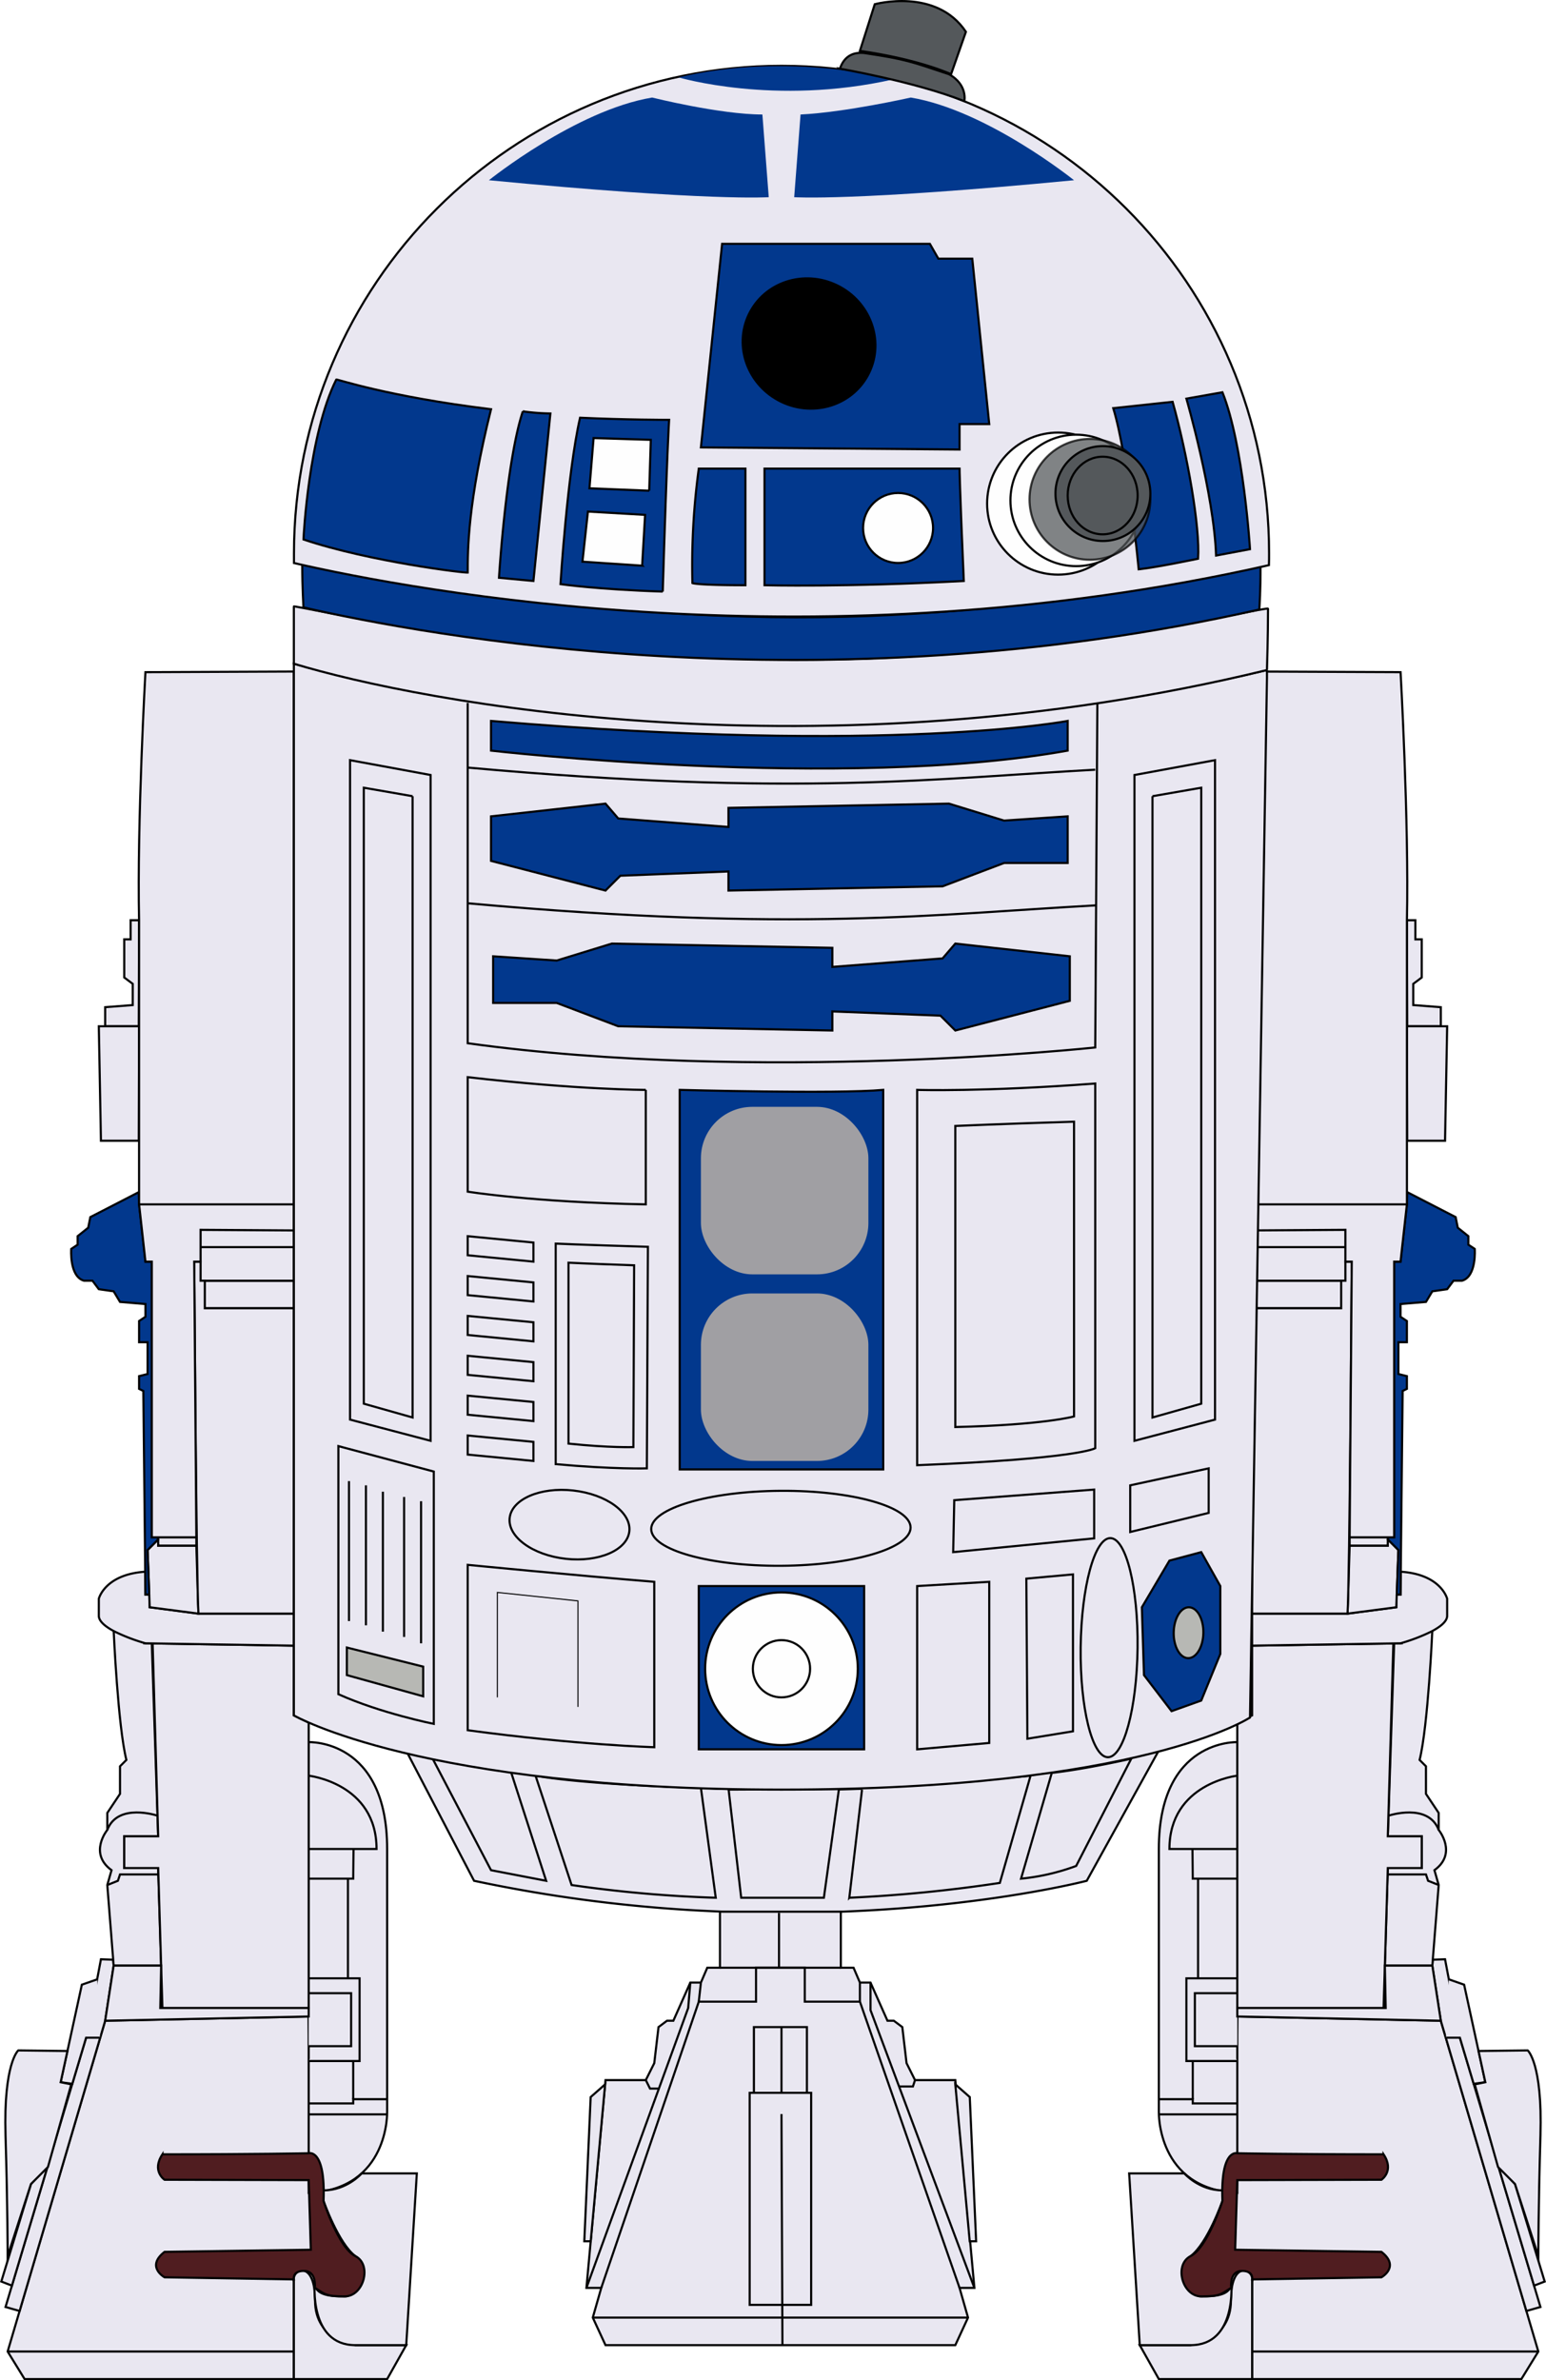 <svg xmlns="http://www.w3.org/2000/svg" viewBox="0 0 729.23 1122.5">
  <defs>
    <linearGradient class="linear-gradient" x1="368.61" y1="1051.5" x2="369.07" y2="1051.5" gradientUnits="userSpaceOnUse">
      <stop offset="0" stop-color="#fff"/>
      <stop offset="1"/>
    </linearGradient>
  </defs>
  <g class="Middle_Foot" data-name="Middle Foot" stroke="#000" stroke-miterlimit="10">
    <g class="Foot_Connector" data-name="Foot Connector" fill="#e9e7f1">
      <path class="Foot_Connector-2" data-name="Foot Connector" d="M191.61 825.68s172.83 41.68 354.92 0L512.61 887s-72.29 18.9-175 14.42a690.59 690.59 0 01-114-14.42z"/>
      <g class="Outlines">
        <path d="M204.11 829.48l27.5 52.52 26 5-16.5-51.1-37-6.42M252.61 837.43l17 51.57a605.26 605.26 0 0068 6l-7-51.82s-53-1.32-78-5.75M343.68 844l5.93 51h39l7.11-51.28-52.04.28M406.61 844l-6 51a680.13 680.13 0 0071-7l14.48-50.53s-63.4 5.53-79.48 5.53M496.11 836.12L481.61 886a104 104 0 0026-6l26-50.59s-21 4.84-37.5 6.71"/>
      </g>
    </g>
    <path fill="#e9e7f1" d="M459.61 1079l-9-98h-19l-4-8-2-17-4-3h-3l-8-18h-5l-3-7h-6v-26.43h-57V928h-6l-3 7h-5l-8 18h-3l-4 3-2 17-4 8h-19l-9 98h7l-4 14 6 13h165l6-13-4-14h7z"/>
    <path fill="none" d="M279.61 1093h177M452.61 1079l-47-135h-26v-16h-23v16h-27l-46 135"/>
    <path fill="none" d="M355.61 956h25v31h-25v-31zM368.61 956v31M353.61 987h29v100h-29zM459.61 1079l-49-131v-13M276.61 1079l48-132 1-12M405.61 935v9M330.61 935l-1 9M367.45 902.11V928M339.61 928h57"/>
    <path fill="none" d="M304.61 981l2 4h4.19M431.61 981l-1 3h-6.53"/>
    <path fill="url(#linear-gradient)" d="M369.07 1106l-.46-109"/>
    <path fill="#e9e7f1" d="M285.43 983l-6.82 6-3 68h3.02l6.8-74zM450.61 983l6.82 6 3 68h-3.02l-6.8-74z"/>
  </g>
  <g class="Left_Leg" data-name="Left Leg">
    <g class="Foot_Exterior" data-name="Foot Exterior">
      <path class="Foot_Front" data-name="Foot Front" d="M145.61 951l2 122s-3-4-7-2a4.05 4.05 0 00-2 5v46h-127l-8-13 46-156z" fill="#e9e7f1" stroke="#000" stroke-miterlimit="10"/>
      <path class="Foot_Outside_Toe" data-name="Foot Outside Toe" fill="#e9e7f1" stroke="#000" stroke-miterlimit="10" d="M3.61 1109h135"/>
      <g class="Foot_Side_Outline_1" data-name="Foot Side Outline 1">
        <path class="Foot_Side" data-name="Foot Side" fill="#e9e7f1" stroke="#000" stroke-miterlimit="10" d="M53.4 924.22l-5.79-.22-7 37-38 127 6.64 1.89L49.61 953l4-26-.21-2.78z"/>
      </g>
      <g class="Foot_Side_Outline_2" data-name="Foot Side Outline 2" fill="#e9e7f1" stroke="#000" stroke-miterlimit="10">
        <path d="M47.15 961h-6.54l-6.5 21.74-5.5-.74 10-46 7.21-2.52M22.48 1021.58l-7.87 8.42-14 46 5.02 1.93 16.85-56.35z"/>
      </g>
      <path class="Foot_Side_Ankle" data-name="Foot Side Ankle" d="M31.81 967.27L8.61 967s-7 6-6 40 1 57 1 57l11-34 8-8 11-39-5-1z" fill="#e9e7f1" stroke="#000" stroke-miterlimit="10"/>
    </g>
    <g class="Foot_Interior" data-name="Foot Interior" stroke="#000" stroke-miterlimit="10">
      <g class="Ankle_Interior" data-name="Ankle Interior" fill="#e9e7f1">
        <path class="Ankle_Interior_Outline" data-name="Ankle Interior Outline" d="M145.61 821.61s37-1.61 37 50.39v124s1 36.43-37 38.21z"/>
        <path class="Foot_Inside_Toe" data-name="Foot Inside Toe" d="M138.61 1122h44l9-16h-24s-19-2-19-21-10-14.88-10-10.44z"/>
        <path class="Foot_Inside_Interior" data-name="Foot Inside Interior" d="M191.61 1106l5-81h-26s-7 8-18 8v5s7 20 15 26 1 19-5 19-14.28-.22-14.14-6.61c0 0-2.86 29.61 19.14 29.61z"/>
        <path d="M145.61 837.43s32 3.57 32 34.57h-32zM164.61 933h5v39h-24M145.61 992h21v-2h16M145.61 997.16h36.99M166.76 872l-.15 14h-21M164.12 886.5V933h-18.51"/>
        <path d="M145.61 940h20v25h-20M166.61 990v-18"/>
      </g>
      <path class="Ankle_Locket" data-name="Ankle Locket" d="M76.61 1016c44 0 69-.5 69-.5s8-2.5 7 22.5c0 0 7 22 15 26s4 19-5 19-9.25-1-14-4c-.21-.14.87-7.84-5-8s-5 4-5 4l-61-1s-9-5 0-12l69-1-1-32.83-68-.17s-6.23-4.15-1-12z" fill="#501d20"/>
    </g>
    <g class="Shin" stroke="#000" stroke-miterlimit="10">
      <path class="Shin_Side" data-name="Shin Side" d="M53.61 769s2 45 6 61l-3 3v13l-6 9v8s-9 11 2 19l-2 7 3 38H76l-1.4-46h-16v-15h16l-3-91h-3z" fill="#e9e7f1"/>
      <path class="Shin_Front" data-name="Shin Front" fill="#e9e7f1" d="M71.99 775.05L74.61 866h-16v15h16l2 66h69V812.38l-7-3.38v-32.89l-66.62-1.06z"/>
      <path class="Joint_Bottom" data-name="Joint Bottom" d="M74.61 884h-18l-1 3-5 2" fill="none"/>
      <path class="Joint_Top" data-name="Joint Top" d="M74.29 856.3S55.61 850 50.61 863" fill="none"/>
      <path class="Shin_Bottom" data-name="Shin Bottom" fill="#e9e7f1" d="M53.61 927l-4 26 96-2v-4h-70l.4-20h-22.4z"/>
    </g>
    <g class="Mid_Leg" data-name="Mid Leg" stroke="#000" stroke-miterlimit="10">
      <path class="Base_Ring" data-name="Base Ring" d="M138.61 776.1l-70-1.1a86.9 86.9 0 01-14.52-5.54c-4.11-2.14-7.48-4.72-7.48-7.46v-8s2.78-11.51 21.89-12.76l.11 10.76h2v6l23 3h45v15.1" fill="#e9e7f1"/>
      <path class="Lower_Leg_Divit" data-name="Lower Leg Divit" fill="#e9e7f1" d="M74.15 725h18.46v4h-18l-.46-4z"/>
      <path class="Lower_Leg_Rectangle" data-name="Lower Leg Rectangle" fill="#e9e7f1" d="M74.61 726l-5 5 1 27 23 3-1-32h-18v-3z"/>
      <path class="Upper_Leg_Rectangle_2" data-name="Upper Leg Rectangle 2" fill="#e9e7f1" d="M96.61 604h42v13h-42z"/>
      <path class="Upper_Leg_Rectangle_1" data-name="Upper Leg Rectangle 1" fill="#e9e7f1" d="M94.61 580h44v24h-44z"/>
      <path class="Upper_Leg_Line" data-name="Upper Leg Line" fill="#e9e7f1" d="M138.6 588.16H94.61"/>
      <path class="Inner_Mid_Leg" data-name="Inner Mid Leg" d="M94.61 595h-3s1 152 2 166h45V617h-42v-13h-2z" fill="#e9e7f1"/>
      <path class="Blue_SIde_Part" data-name="Blue SIde Part" d="M65.45 562.23L42.61 574l-1 5-5 4v4l-3 2s-1 13 6 15h4l3 4 7 1 3 5 12 1v6l-3 2v10h4v15l-4 1v6l2 1 1 96h1.78l-.78-21 5-5-.46-1h-2.54V595h-3l-3-27z" fill="#02388d"/>
      <path class="Outer_Mid_Leg" data-name="Outer Mid Leg" fill="#e9e7f1" d="M65.61 568l3 27h3v130h21l-1-130h3v-15l43.99.29V568H65.61z"/>
    </g>
    <g class="Shoulder" fill="#e9e7f1" stroke="#000" stroke-miterlimit="10">
      <path class="Shoulder_Lego_2" data-name="Shoulder Lego 2" d="M65.61 434h-4v9h-3v18l4 3v10l-13 1v9h15.84l.16-50z"/>
      <path class="Shoulder_Lego_1" data-name="Shoulder Lego 1" d="M65.61 484h-19l1 54h17.84l.16-54z"/>
      <path class="Shoulder-2" data-name="Shoulder" d="M138.6 316.7l-70 .3s-4 71-3 117v134h73V316.7"/>
    </g>
  </g>
  <g class="Right_Leg" data-name="Right Leg">
    <g class="Foot_Exterior-2" data-name="Foot Exterior">
      <path class="Foot_Front-2" data-name="Foot Front" d="M583.61 951l-2 122s3-4 7-2a4 4 0 012 5v46h127l8-13-46-156z" fill="#e9e7f1" stroke="#000" stroke-miterlimit="10"/>
      <path class="Foot_Outside_Toe-2" data-name="Foot Outside Toe" fill="#e9e7f1" stroke="#000" stroke-miterlimit="10" d="M725.61 1109h-135"/>
      <g class="Foot_Side_Outline_1-2" data-name="Foot Side Outline 1">
        <path class="Foot_Side-2" data-name="Foot Side" fill="#e9e7f1" stroke="#000" stroke-miterlimit="10" d="M675.83 924.22l5.78-.22 7 37 38 127-6.63 1.89L679.61 953l-4-26 .22-2.78z"/>
      </g>
      <g class="Foot_Side_Outline_2-2" data-name="Foot Side Outline 2" fill="#e9e7f1" stroke="#000" stroke-miterlimit="10">
        <path d="M682.08 961h6.53l6.51 21.74 5.49-.74-10-46-7.2-2.52M706.74 1021.58l7.87 8.42 14 46-5.01 1.93-16.86-56.35z"/>
      </g>
      <path class="Foot_Side_Ankle-2" data-name="Foot Side Ankle" d="M697.41 967.27l23.2-.27s7 6 6 40-1 57-1 57l-11-34-8-8-11-39 5-1z" fill="#e9e7f1" stroke="#000" stroke-miterlimit="10"/>
    </g>
    <g class="Foot_Interior-2" data-name="Foot Interior" stroke="#000" stroke-miterlimit="10">
      <g class="Ankle_Interior-2" data-name="Ankle Interior" fill="#e9e7f1">
        <path class="Ankle_Interior_Outline-2" data-name="Ankle Interior Outline" d="M583.61 821.61s-37-1.61-37 50.39v124s-1 36.43 37 38.21z"/>
        <path class="Foot_Inside_Toe-2" data-name="Foot Inside Toe" d="M590.61 1122h-44l-9-16h24s19-2 19-21 10-14.88 10-10.44z"/>
        <path class="Foot_Inside_Interior-2" data-name="Foot Inside Interior" d="M537.61 1106l-5-81h26s7 8 18 8v5s-7 20-15 26-1 19 5 19 14.29-.22 14.15-6.61c0 0 2.85 29.61-19.15 29.61z"/>
        <path d="M583.61 837.43s-32 3.57-32 34.57h32zM564.61 933h-5v39h24M583.61 992h-21v-2h-16M583.61 997.16h-36.98M562.47 872l.14 14h21M565.11 886.5V933h18.5"/>
        <path d="M583.61 940h-20v25h20M562.61 990v-18"/>
      </g>
      <path class="Ankle_Locket-2" data-name="Ankle Locket" d="M652.61 1016c-44 0-69-.5-69-.5s-8-2.5-7 22.5c0 0-7 22-15 26s-4 19 5 19 9.25-1 14-4c.22-.14-.87-7.84 5-8s5 4 5 4l61-1s9-5 0-12l-69-1 1-32.83 68-.17s6.24-4.15 1-12z" fill="#501d20"/>
    </g>
    <g class="Shin-2" data-name="Shin" stroke="#000" stroke-miterlimit="10">
      <path class="Shin_Side-2" data-name="Shin Side" d="M675.61 769s-2 45-6 61l3 3v13l6 9v8s9 11-2 19l2 7-3 38h-22.39l1.39-46h16v-15h-16l3-91h3z" fill="#e9e7f1"/>
      <path class="Shin_Front-2" data-name="Shin Front" fill="#e9e7f1" d="M657.23 775.05L654.61 866h16v15h-16l-2 66h-69V812.38l7-3.38v-32.89l66.62-1.06z"/>
      <path class="Joint_Bottom-2" data-name="Joint Bottom" d="M654.61 884h18l1 3 5 2" fill="none"/>
      <path class="Joint_Top-2" data-name="Joint Top" d="M654.93 856.3s18.68-6.3 23.68 6.7" fill="none"/>
      <path class="Shin_Bottom-2" data-name="Shin Bottom" fill="#e9e7f1" d="M675.61 927l4 26-96-2v-4h70l-.39-20h22.39z"/>
    </g>
    <g class="Mid_Leg-2" data-name="Mid Leg" stroke="#000" stroke-miterlimit="10">
      <path class="Base_Ring-2" data-name="Base Ring" d="M590.61 776.1l70-1.1a86.85 86.85 0 0014.53-5.54c4.1-2.14 7.47-4.72 7.47-7.46v-8s-2.77-11.51-21.88-12.76l-.12 10.76h-2v6l-23 3h-45v15.1" fill="#e9e7f1"/>
      <path class="Lower_Leg_Divit-2" data-name="Lower Leg Divit" fill="#e9e7f1" d="M655.08 725h-18.47v4h18l.47-4z"/>
      <path class="Lower_Leg_Rectangle-2" data-name="Lower Leg Rectangle" fill="#e9e7f1" d="M654.61 726l5 5-1 27-23 3 1-32h18v-3z"/>
      <path class="Upper_Leg_Rectangle_2-2" data-name="Upper Leg Rectangle 2" fill="#e9e7f1" transform="rotate(180 611.615 610.495)" d="M590.61 604h42v13h-42z"/>
      <path class="Upper_Leg_Rectangle_1-2" data-name="Upper Leg Rectangle 1" fill="#e9e7f1" transform="rotate(180 612.615 591.995)" d="M590.61 580h44v24h-44z"/>
      <path class="Upper_Leg_Line-2" data-name="Upper Leg Line" fill="#e9e7f1" d="M590.63 588.16h43.98"/>
      <path class="Inner_Mid_Leg-2" data-name="Inner Mid Leg" d="M634.61 595h3s-1 152-2 166h-45V617h42v-13h2z" fill="#e9e7f1"/>
      <path class="Blue_SIde_Part-2" data-name="Blue SIde Part" d="M663.77 562.23L686.61 574l1 5 5 4v4l3 2s1 13-6 15h-4l-3 4-7 1-3 5-12 1v6l3 2v10h-4v15l4 1v6l-2 1-1 96h-1.77l.77-21-5-5 .47-1h2.53V595h3l3-27z" fill="#02388d"/>
      <path class="Outer_Mid_Leg-2" data-name="Outer Mid Leg" fill="#e9e7f1" d="M663.61 568l-3 27h-3v130h-21l1-130h-3v-15l-43.98.29V568h72.98z"/>
    </g>
    <g class="Shoulder-3" data-name="Shoulder" fill="#e9e7f1" stroke="#000" stroke-miterlimit="10">
      <path class="Shoulder_Lego_2-2" data-name="Shoulder Lego 2" d="M663.61 434h4v9h3v18l-4 3v10l13 1v9h-15.84l-.16-50z"/>
      <path class="Shoulder_Lego_1-2" data-name="Shoulder Lego 1" d="M663.61 484h19l-1 54h-17.84l-.16-54z"/>
      <path class="Shoulder-4" data-name="Shoulder" d="M590.63 316.7V568h73V434c1-46-3-117-3-117z"/>
    </g>
  </g>
  <g class="Body">
    <path class="Body_Core" data-name="Body Core" d="M597.61 316c-249 59-459-3-459-3v496s60 35 230 35 221-34 221-34l8-490.5V316" fill="#e9e7f1" stroke="#000" stroke-miterlimit="10"/>
    <g class="Bottom_Row" data-name="Bottom Row" stroke="#000" stroke-miterlimit="10">
      <g class="Bottom_Left_Rectangle_1" data-name="Bottom Left Rectangle 1">
        <path class="Bottom_Far_Left" data-name="Bottom Far Left" d="M159.61 682l45 12v119s-25-5-45-14z" fill="#e9e7f1"/>
        <g class="Inside" fill="#b7b8b4">
          <path d="M198.61 708v67M190.61 706v66M180.61 703.5v66M172.61 700.5v66M164.61 698.5v66M163.61 777l36 9v14l-36-10v-13z"/>
        </g>
      </g>
      <g class="Bottom_Left_Long_Rectangle" data-name="Bottom Left Long Rectangle">
        <path class="Bottom_Left_Box" data-name="Bottom Left Box" d="M220.61 738s51 5 88 8v78s-36-1-88-8z" fill="#e9e7f1"/>
        <path class="Notch_Inset" data-name="Notch Inset" fill="none" stroke-width=".5" d="M234.61 800.5V751l38 4v50"/>
      </g>
      <g class="Bottom_Middle_Box" data-name="Bottom Middle Box">
        <path class="Bottom_Middle_Box-2" data-name="Bottom Middle Box" fill="#02388d" d="M329.61 748h78v77h-78z"/>
        <circle class="Big_Circle" data-name="Big Circle" cx="368.61" cy="787" r="36" fill="#fefefe"/>
        <circle class="Small_Circle" data-name="Small Circle" cx="368.61" cy="787" r="13.5" fill="#fefefe"/>
      </g>
      <path class="Bottom_Right_Rectangle_1" data-name="Bottom Right Rectangle 1" fill="none" d="M466.61 746l-34 2v77l34-3v-76z"/>
      <path class="Bottom_Right_Rectangle_2" data-name="Bottom Right Rectangle 2" fill="none" d="M484.61 820l-.5-75.5 22-2v74l-21.5 3.5z"/>
      <ellipse class="Bottom_Right_Rectangle_3" data-name="Bottom Right Rectangle 3" cx="523.11" cy="777" rx="51.67" ry="13.42" transform="rotate(-89.34 523.16 777.005)" fill="none"/>
      <g class="Bottom_Right_Octagon" data-name="Bottom Right Octagon">
        <path class="Bottom_Right_Octogon" data-name="Bottom Right Octogon" d="M551.61 736l15-4 9 16v32l-9 22-14 5-13-17-1-32z" fill="#02388d"/>
        <ellipse cx="560.61" cy="770" rx="12" ry="7" transform="rotate(-89 560.615 769.998)" fill="#b7b8b4"/>
      </g>
    </g>
    <g class="Center_Bottom_Outlines" data-name="Center Bottom Outlines" fill="none" stroke="#000" stroke-miterlimit="10">
      <path class="Mid_Center_Far_Right" data-name="Mid Center Far Right" d="M533.11 700.5l37-8v21l-37 9v-22z"/>
      <path class="Mid_Center_Right" data-name="Mid Center Right" d="M450.11 707.5l66-5v23l-66.5 6.5.5-24.5z"/>
      <ellipse class="Mid_Center_Outline" data-name="Mid Center Outline" cx="368.36" cy="720.75" rx="61.17" ry="17.68" transform="rotate(-.36 370.151 723.731)"/>
      <ellipse class="Mid_Left_Outline" data-name="Mid Left Outline" cx="268.61" cy="719" rx="16.2" ry="28.4" transform="rotate(-83.63 268.639 719.013)"/>
    </g>
    <g class="Middle_Blue_Box" data-name="Middle Blue Box">
      <path class="Core_Middle_Rectangle" data-name="Core Middle Rectangle" d="M320.61 514s74 2 96 0v179h-96z" fill="#02388d" stroke="#000" stroke-miterlimit="10"/>
      <rect class="Core_Middle_Rounded_Square" data-name="Core Middle Rounded Square" x="330.61" y="610" width="79" height="79" rx="24.25" fill="#a09fa3"/>
      <rect class="Core_Middle_Rounded_Square-2" data-name="Core Middle Rounded Square" x="330.61" y="522" width="79" height="79" rx="24.25" fill="#a09fa3"/>
    </g>
    <g class="Middle_Left_Outlines" data-name="Middle Left Outlines" stroke="#000" stroke-miterlimit="10">
      <g class="Middle_Left_Rectangle" data-name="Middle Left Rectangle" fill="none">
        <path class="Left_Panel_Outside" data-name="Left Panel Outside" d="M305.61 588l-.5 104.5s-15.5.5-43-2v-104s10.5.5 43.5 1.5z"/>
        <path class="Left_Panel_Outside-2" data-name="Left Panel Outside" d="M299.11 596.73l-.35 85.73s-11 .41-30.6-1.64V595.5s7.48.41 30.95 1.23z"/>
      </g>
      <g class="Left_6_Outlines" data-name="Left 6 Outlines" fill="#e9e7f1">
        <path d="M220.61 677l31 3v9l-31-3zM220.61 658.2l31 3v9l-31-3zM220.61 620.6l31 3v9l-31-3zM220.61 639.4l31 3v9l-31-3zM220.61 601.8l31 3v9l-31-3zM220.61 583l31 3v9l-31-3z"/>
      </g>
      <path class="Top_Panel" data-name="Top Panel" d="M304.61 514s-32 0-84-6v54s31 5 84 6v-54" fill="none"/>
    </g>
    <g class="Middle_Right_Outlines" data-name="Middle Right Outlines" fill="none" stroke="#000" stroke-miterlimit="10">
      <path class="Right_Panel_Inside" data-name="Right Panel Inside" d="M450.61 531s23-1 56-2v139s-14 4-56 5z"/>
      <path class="Right_Panel_Outside" data-name="Right Panel Outside" d="M432.61 514s31 1 84-3v172s-8 5-84 8z"/>
    </g>
    <g class="Right_Side_Outline" data-name="Right Side Outline" fill="none" stroke="#000" stroke-miterlimit="10">
      <path class="Right_Outline_Outside" data-name="Right Outline Outside" d="M535.11 365.5l38-7v311l-38 10z"/>
      <path class="Right_Outline_Inside" data-name="Right Outline Inside" d="M543.61 375.5l23-4V662l-23 6.5v-293"/>
    </g>
    <g class="Left_Side_Outline" data-name="Left Side Outline" fill="none" stroke="#000" stroke-miterlimit="10">
      <path class="Right_Outline_Outside-2" data-name="Right Outline Outside" d="M203.11 365.5l-38-7v311l38 10z"/>
      <path class="Right_Outline_Inside-2" data-name="Right Outline Inside" d="M194.61 375.5l-23-4V662l23 6.5v-293"/>
    </g>
    <g class="Chest_Shapes" data-name="Chest Shapes" stroke="#000" stroke-miterlimit="10">
      <g class="Core_Top_Panel_Outlines" data-name="Core Top Panel Outlines" fill="none">
        <path d="M517.61 331.5l-1 162.5s-159 17-296-2V331.5M516.61 427c-74 4-141 13-296-1M516.61 363c-74 4-141 13-296-1"/>
      </g>
      <path class="Core_Bottom_Panel" data-name="Core Bottom Panel" fill="#02388d" d="M232.61 451v22h30l29 11 101 2v-9l51 2 7 7 54-14v-21l-54-6-6 7-52 4v-9l-104-2-26 8-30-2z"/>
      <path class="Core_Middle_Panel" data-name="Core Middle Panel" fill="#02388d" d="M503.61 385v22h-30l-29 11-101 2v-9l-51 2-7 7-54-14v-21l54-6 6 7 52 4v-9l104-2 26 8 30-2z"/>
      <path class="Core_Top_Panel" data-name="Core Top Panel" d="M503.61 340s-83 16-272 0v14s166 19 272 0z" fill="#02388d"/>
    </g>
  </g>
  <g class="Head">
    <path class="Gray_Collar" data-name="Gray Collar" d="M597.61 316c-210.82 51.41-400 15-459-3v-27c0-.77 100.11 22.84 225 25 126.94 2.18 234.5-25.56 234.5-23.91 0 13.13-.45 26.91-.5 28.91z" fill="#e9e7f1" stroke="#000" stroke-miterlimit="10"/>
    <path class="Blue_Collar" data-name="Blue Collar" d="M594 287.46c-207.6 47-394 12.06-450.88-1 0-1.46-.55-8.43-.55-20.43 0-.7 98 23 221 25 125 2 231-25.52 231-24 .04 11.97-.48 18.63-.57 20.43z" fill="#02388d" stroke="#000" stroke-miterlimit="10"/>
    <path class="Clean_Dome" data-name="Clean Dome" d="M598.61 261c0 1.85 0 3.69-.07 5.53-211.75 47.92-401.89 12.3-459.88-1v-4.48c0-127 103-230 230-230S598.61 134 598.61 261z" fill="#e9e7f1" stroke="#000" stroke-miterlimit="10"/>
    <path class="Panel_Right_Small_Patch_2" data-name="Panel Right Small Patch 2" d="M573.61 262l16-3s-3-49-13-74l-17 3s13 45 14 74z" fill="#02388d" stroke="#000" stroke-miterlimit="10"/>
    <path class="Panel_Right_Small_Patch_1" data-name="Panel Right Small Patch 1" d="M553.11 189.5c7 25 13 59 12 74 0 0-19 4-28 5 0 0-5-53-12-76z" fill="#02388d" stroke="#000" stroke-miterlimit="10"/>
    <path class="Panel_Left_Medium_Patch" data-name="Panel Left Medium Patch" d="M454.61 274c-56 3-94 2-94 2v-55h92s0 7 2 53z" fill="#02388d" stroke="#000" stroke-miterlimit="10"/>
    <circle class="Eye_2" data-name="Eye 2" cx="423.61" cy="249" r="16.5" fill="#fefefe" stroke="#000" stroke-miterlimit="10"/>
    <path class="Panel_Middle_Small_Patch" data-name="Panel Middle Small Patch" d="M351.61 276c-23 0-25-1-25-1a335.73 335.73 0 013-54h22z" fill="#02388d" stroke="#000" stroke-miterlimit="10"/>
    <path class="Panel_Left_Medium_Patch-2" data-name="Panel Left Medium Patch" d="M312.61 279c-31-1-48.24-3.52-48.24-3.52s3.24-52.48 9.24-78.48c21 1 42 1 42 1s-1 15-3 81z" fill="#02388d" stroke="#000" stroke-miterlimit="10"/>
    <path class="Square_Block_Bottom" data-name="Square Block Bottom" fill="#fefefe" stroke="#000" stroke-miterlimit="10" d="M302.89 266.78l-28.15-1.89 2.58-23.63 26.96 1.56-1.39 23.96z"/>
    <path class="Square_Block_Top" data-name="Square Block Top" fill="#fefefe" stroke="#000" stroke-miterlimit="10" d="M306.23 231.42l-28.19-1.13 1.95-23.69 26.99.83-.75 23.99z"/>
    <path class="Panel_Left_Small_Patch" data-name="Panel Left Small Patch" d="M251.61 274l-16.24-1.52s3.34-54.77 11.24-78.48a103 103 0 0013 1z" fill="#02388d" stroke="#000" stroke-miterlimit="10"/>
    <path class="Panel_Left_Big_Patch" data-name="Panel Left Big Patch" d="M220.61 270c0 .48-46-5-77.45-15.57 0-1.46 2.45-49.43 15.45-75.43.17-.34 24 8 73 14-11 44-11.01 66.48-11 77z" fill="#02388d" stroke="#000" stroke-miterlimit="10"/>
    <path class="Eye_Patch" data-name="Eye Patch" fill="#02388d" stroke="#000" stroke-miterlimit="10" d="M340.61 115l-10 96 122 1v-12h14l-8-78h-16l-4-7h-98z"/>
    <ellipse class="Eye" cx="381.61" cy="162" rx="30.46" ry="31.55" transform="rotate(-61.5 381.617 161.996)" stroke="#000" stroke-miterlimit="10"/>
    <path class="Top_Head_Patch" data-name="Top Head Patch" d="M359.61 54l3 39s-28 2-132-8c0 0 41-33 77-39 0 0 32 8 52 8z" fill="#02388d"/>
    <path class="Top_Head_Patch-2" data-name="Top Head Patch" d="M377.61 54l-3 39s28 2 132-8c0 0-41-33-77-39 0 0-31 7-52 8z" fill="#02388d"/>
    <path class="Top_Head_Center" data-name="Top Head Center" d="M320.11 36.5s45.28 13.52 101 1c0-.02-48.27-13.5-101-1z" fill="#02388d"/>
    <circle class="Collar_Base_Eye_Scope_1" data-name="Collar Base Eye Scope 1" cx="499.11" cy="237.5" r="33.5" fill="#fefefe" stroke="#000" stroke-miterlimit="10"/>
    <circle class="Collar_Base_Eye_Scope_2" data-name="Collar Base Eye Scope 2" cx="507.61" cy="236" r="31" fill="#fefefe" stroke="#000" stroke-miterlimit="10"/>
    <circle class="Collar_Middle_Eye_Scope_1" data-name="Collar Middle Eye Scope 1" cx="514.11" cy="235.5" r="28.5" fill="#54585b" stroke="#000" stroke-miterlimit="10" opacity=".74"/>
    <circle class="Collar_Middle_Eye_Scope_2" data-name="Collar Middle Eye Scope 2" cx="520.23" cy="232.77" r="22.38" fill="#54585b" stroke="#000" stroke-miterlimit="10"/>
    <ellipse class="Collar_Top_Eye_Scope_3" data-name="Collar Top Eye Scope 3" cx="520.11" cy="233.69" rx="16.5" ry="18.3" fill="#54585b" stroke="#000" stroke-miterlimit="10"/>
    <path class="Top_Eye_Scope_Collar" data-name="Top Eye Scope Collar" d="M396.05 32.38s35.06 6 58.81 15.33c0 0 1.75-7.71-7.25-12.71-18-6-20-7-40-10-10-1-11.13 7.76-11.56 7.38z" fill="#54585b" stroke="#000" stroke-miterlimit="10"/>
    <path class="Top_Eye_Scope" data-name="Top Eye Scope" d="M405.61 24l7-22s29-8 43 13l-7 20s-15-7-43-11z" fill="#54585b" stroke="#000" stroke-miterlimit="10"/>
  </g>
</svg>
